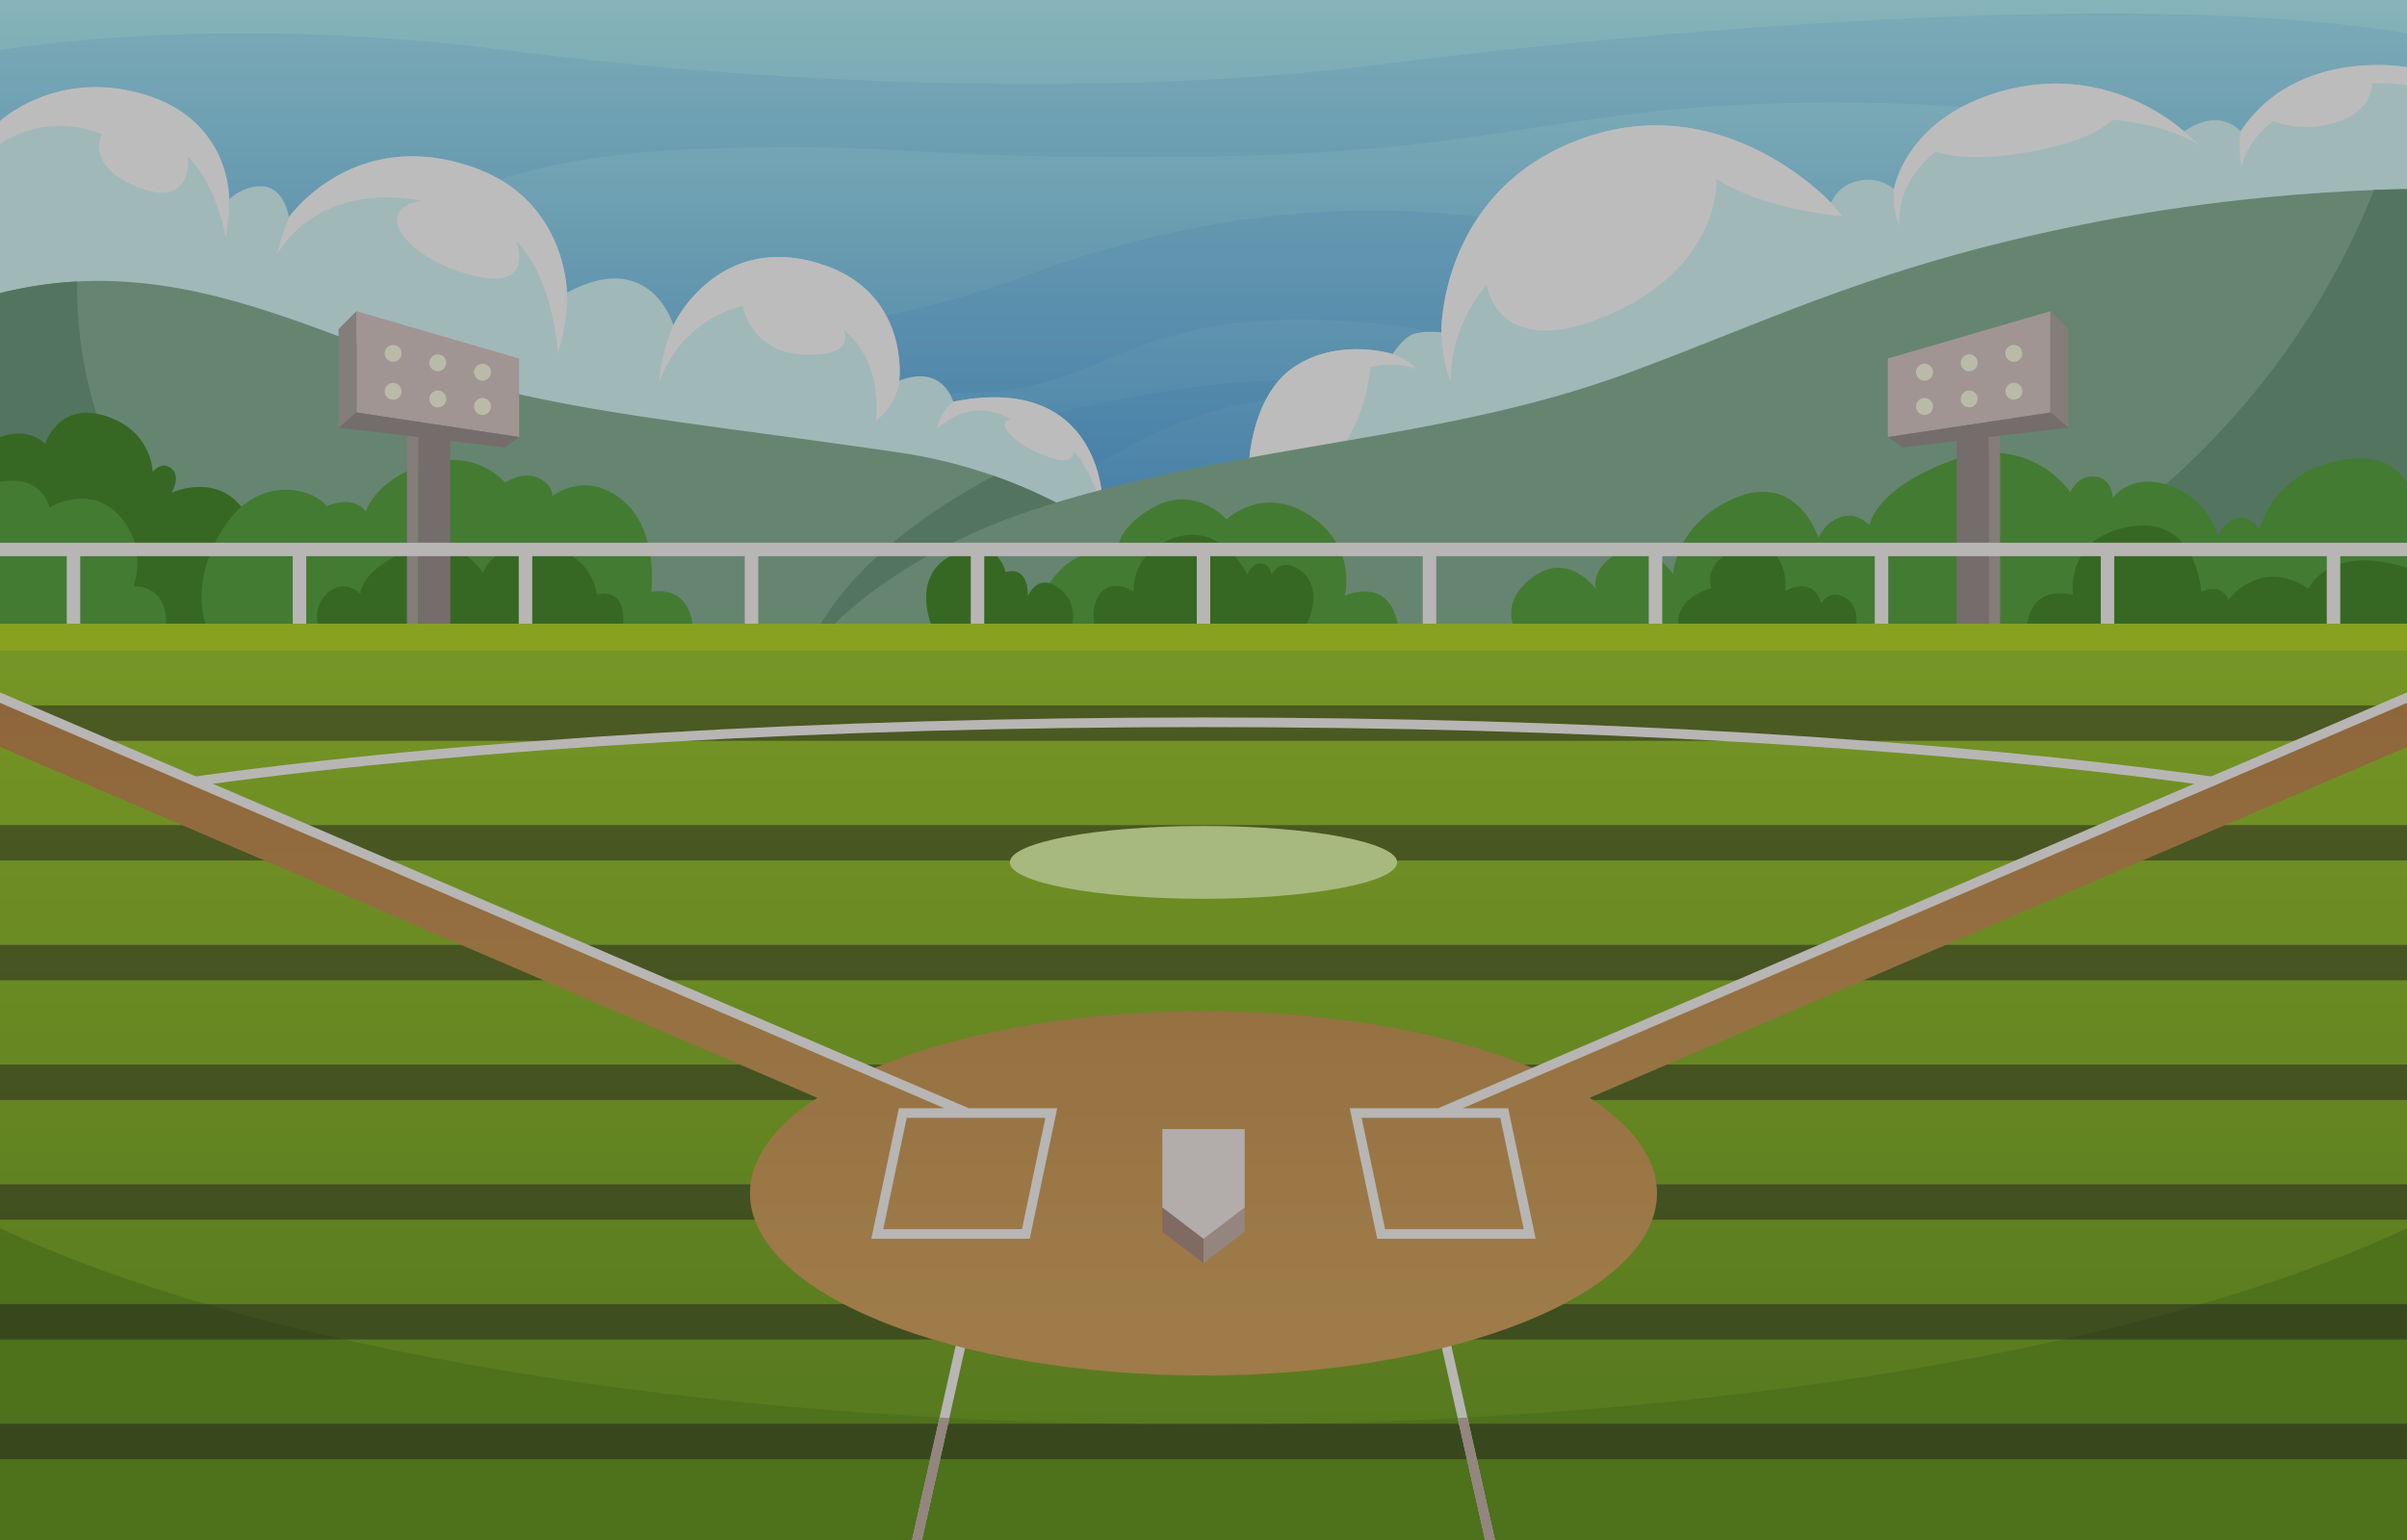 <svg xmlns="http://www.w3.org/2000/svg" xmlns:xlink="http://www.w3.org/1999/xlink" viewBox="0 0 2500 1600"><rect x="0" y="0" width="2500" height="1600" fill="#333333" stroke="none"/><defs><style>.cls-1{isolation:isolate;}.cls-2{fill:url(#linear-gradient);}.cls-3{fill:url(#linear-gradient-2);}.cls-4{fill:url(#linear-gradient-3);}.cls-5{fill:#d7f9fb;}.cls-6{fill:#fff;}.cls-7{fill:#83b093;}.cls-8{fill:#689979;}.cls-9{fill:#3e8726;}.cls-10{fill:#51a23b;}.cls-11{fill:#988e8c;}.cls-12{fill:#aea5a0;}.cls-13{fill:#d6c8c5;}.cls-14{fill:#fafee3;}.cls-15{fill:url(#linear-gradient-4);}.cls-16{fill:url(#linear-gradient-5);}.cls-17{opacity:0.5;mix-blend-mode:overlay;}.cls-18,.cls-26{fill:#231f20;}.cls-19{fill:#f7f6f4;}.cls-20{fill:#b4d821;}.cls-21{fill:url(#linear-gradient-6);}.cls-22{fill:#aa8a7d;}.cls-23{fill:#c4b0a7;}.cls-24{fill:#efeae7;}.cls-25{fill:#dffba7;}.cls-26{opacity:0.3;}</style><linearGradient id="linear-gradient" x1="1250" y1="-82.97" x2="1250" y2="584.55" gradientUnits="userSpaceOnUse"><stop offset="0" stop-color="#bfffff"/><stop offset="1" stop-color="#4fa2e0"/></linearGradient><linearGradient id="linear-gradient-2" y1="-191.31" y2="559.2" xlink:href="#linear-gradient"/><linearGradient id="linear-gradient-3" x1="1355.55" y1="-191.31" x2="1355.55" y2="559.2" xlink:href="#linear-gradient"/><linearGradient id="linear-gradient-4" x1="1250" y1="511.41" x2="1250" y2="1737.72" gradientUnits="userSpaceOnUse"><stop offset="0" stop-color="#a3d02b"/><stop offset="1" stop-color="#61941b"/></linearGradient><linearGradient id="linear-gradient-5" x1="1250" y1="528.29" x2="1250" y2="1287.84" xlink:href="#linear-gradient-4"/><linearGradient id="linear-gradient-6" x1="1250" y1="1368.73" x2="1250" y2="-22.52" gradientUnits="userSpaceOnUse"><stop offset="0" stop-color="#d3a35b"/><stop offset="0.99" stop-color="#a1622f"/></linearGradient></defs><g class="cls-1"><g id="Layer_2" data-name="Layer 2"><g id="BACKGROUND"><rect class="cls-2" width="2500" height="1600"/><path class="cls-3" d="M0,52.06s222.27-39.06,525,0,649.47,47.77,903.67,15.5S2210.71-14.37,2500,34.7V234.39S2286.45,115,1960.77,107.29s-376.38,50.82-703.69,55.16-306.37-15.49-529-7.78S498.24,216,313.42,234.39,0,196.55,0,196.55Z"/><path class="cls-4" d="M750.34,334.31S856.76,363,1067,285.82s432.25-95.88,672.68-13.23,220.73,116.08,220.73,116.08L1582,395.47s-23.25-61.16-226.44-63.37-222.89,89.55-384.49,74.53-15.76,63.23-15.76,63.23,226.37-79.36,400.25-74.39,206.74,26.86,206.74,26.86l-113,42.51s-7.89-57.25-120.88-50.36S1107,504.69,1107,504.69s-134.57,69.84-216,14.2S750.34,334.31,750.34,334.31Z"/></g><g id="MID-GROUND"><path class="cls-5" d="M1144.89,518.89s-.54,1.22-1.63,3.21c-5,9.14-21.62,34.59-51.48,33.53C1055.41,554.34,0,323.29,0,323.29V125.9S58.18,71,149.29,98,237.9,207.12,237.9,207.12h0c.48-.46,17.7-16.74,37.93-13.06,20.53,3.73,24.27,31.73,24.27,31.73l0-.05c.14-.18.68-.95,1.65-2.17l0-.07c11.23-14.31,77-89.56,190.52-49.34,96.46,34.17,96.39,130,96.39,130,87.09-47.28,110.73,33.59,110.73,33.59s44.79-96.42,151.17-64.07C945.7,302.58,934,395.47,934,395.47c46-17.56,56,21.91,56,21.91C1142.41,386.9,1144.89,518.89,1144.89,518.89Z"/><path class="cls-6" d="M237.9,207.12s.53,15.15-3.51,39.76c0,0-8.45-54.37-39.31-84.12,0,0,6.61,54.36-50.69,32s-38.21-55.1-38.21-55.1S54.25,114.39,0,149.3V125.9S58.18,71,149.29,98,237.9,207.12,237.9,207.12Zm254.46-33c-113.51-40.22-179.29,35-190.52,49.34l0,.07c-.86,1.21-1.48,2-1.65,2.17l0,.05a326.45,326.45,0,0,0-12.46,38.36c50-80.08,149.88-55.47,149.88-55.47-54.37,9.19-13.22,61.35,53.27,77.51,65.68,16,45.69-34.38,45.19-35.61,39.3,38.2,43.34,116.58,43.34,116.58,11-34,9.42-63,9.42-63S588.82,208.32,492.36,174.15Zm358.29,99.53c-106.38-32.35-151.17,64.07-151.17,64.07-14.66,35-14.72,59.37-14.72,59.37,24.24-68,86.69-79,86.69-79s8.45,48.49,64.28,50.33C891,370.29,876.47,343,876.15,342.4c43,35.26,33.54,94.76,33.54,94.76C933,419.29,934,395.47,934,395.47S945.7,302.58,850.65,273.68Zm294.24,245.21s-2.48-132-154.89-101.51a45.55,45.55,0,0,0-16.51,27.86c40.78-36,76.78-9.18,76.78-9.18-16.54,2.57-.74,22.41,33.42,36.74s30.9-4.78,30.9-4.78c11.84,11.83,21.48,33.28,28.67,54.08C1144.35,520.11,1144.89,518.89,1144.89,518.89Z"/><path class="cls-5" d="M2500,69.82V264.88s-428.51,137.75-664.38,179.39c-161.52,28.51-354.48,38-460.06,41.07-48.59,1.44-78.68,1.54-78.68,1.54s1-74.94,47.51-105.8,102.12-13.22,102.12-13.22,9.31-15.68,20.33-20.33,30.12-2.2,30.12-2.2-2.2-147.68,146.2-201.31,258.62,66.86,258.62,66.86,6.24-18.37,29-23.15,36.36,8.82,36.36,8.82,12.49-78.24,120.49-104,180.74,44.08,180.74,44.08c38.2-26.45,58.77,0,58.77,0C2385.2,48.51,2500,69.82,2500,69.82Z"/><path class="cls-6" d="M1471.61,383.53s-19.47-8.82-48.49-2.2c0,0-2.66,63.19-47.56,104-48.59,1.44-78.68,1.54-78.68,1.54s1-74.94,47.51-105.8,102.12-13.22,102.12-13.22S1461.69,372.51,1471.61,383.53Zm430.17-172.65S1791.57,90.39,1643.16,144,1497,345.33,1497,345.33a167.85,167.85,0,0,0,9.55,51.43c.49-62.7,37.71-100.9,37.71-100.9s10.29,81.79,127.35,30.85S1782.76,185.9,1782.76,185.9c53.26,33.43,130.77,38.57,130.77,38.57ZM2087.65,92.59c-108,25.72-120.49,104-120.49,104a77.58,77.58,0,0,0,5.51,37.84c-2.57-49.59,38.21-76.78,38.21-76.78s29.39,12.49,98.08,0,84.86-33.43,84.86-33.43c65.08,6.89,90.46,26.37,93.38,28.77l-18.81-16.28S2195.65,66.88,2087.65,92.59Zm239.51,44.08c-2.45,15.92.74,36.74.74,36.74,8.32-31.84,33.3-47.51,33.3-47.51s29.88,13.22,67.11.49,35.26-39.68,35.26-39.68a176.24,176.24,0,0,1,36.43,1.8V69.82S2385.2,48.51,2327.16,136.67Z"/><path class="cls-7" d="M1278,675.94l-437.5-4.78L279.86,665,0,662V304.55a422.42,422.42,0,0,1,80.15-12.09c123.58-6.55,230.61,42.68,342.51,83.46C558,425.25,696.14,435.69,932,469.86a532.68,532.68,0,0,1,100.23,24.51C1199.2,553,1278,675.94,1278,675.94Z"/><path class="cls-8" d="M1278,675.94l-437.5-4.78c37.77-84.41,133-145.61,191.69-176.79C1199.2,553,1278,675.94,1278,675.94Z"/><path class="cls-7" d="M2500,196.55V653.9l-498,2.44L853.73,662s69.2-85.79,232.54-136.65c212.32-66.13,413.63-66.86,606.85-138.64,156.24-58,261.85-113.28,488.57-157.08,121.29-23.42,230.5-30.25,283.86-32.24C2487.5,196.55,2500,196.55,2500,196.55Z"/><path class="cls-8" d="M2500,196.55V653.9l-498,2.44c1.86-.82,3.74-1.64,5.64-2.44,300.69-126.76,418.84-355.43,457.91-456.53C2487.5,196.55,2500,196.55,2500,196.55Z"/><path class="cls-8" d="M279.86,665,0,662V304.55a422.42,422.42,0,0,1,80.15-12.09C78.82,379.83,103.37,542.52,279.86,665Z"/><path class="cls-9" d="M256.06,648s22.55-86.1-5.38-121.42-72.5-14.74-72.5-14.74,10.29-16.17,0-25-19.59,3.43-19.59,3.43S158.1,447.2,109.12,432s-62.2,29.39-62.2,29.39S31.45,442.8,0,454.06V648Z"/><path class="cls-10" d="M172.27,648s4.08-38.2-33.39-38.94c0,0,15.43-40.77-15.43-73.84s-72-8.08-72-8.08S43.69,492.27,0,500.71V648Z"/><path class="cls-10" d="M213.45,648S195.82,602,234,545.65s95.51-35.26,105.31-19.59c0,0,26.94-13.22,40.65,5.39,0,0,9.43-33.31,62.69-49.47s81.92,19.47,81.92,19.47,17.63-12.12,33.8-5.14,15.43,19.1,15.43,19.1,33.42-27.55,72.36,4S676.31,615,676.31,615s36.73-9.19,43,33.06Z"/><path class="cls-9" d="M330,648s-4.68-17.42,9.31-30.86c18.61-17.87,35,0,35,0s-.49-25,50.45-45.55,76.89,24,76.89,24,7.6-31.83,60.74-27.67,57.55,50,57.55,50,29.39-10.29,27.43,30.12Z"/><path class="cls-10" d="M1082.59,648s-9.55-29,19.47-56.57,59.51-15.8,59.51-15.8-7-24.24,36.37-48.49,76,12.49,76,12.49,37.84-36.73,87.06-3.67,35.63,83,35.63,83,44.82-21.31,55.11,29Z"/><path class="cls-9" d="M1113.82,648s6-23.88-15.72-38.2-30.57,9.91-30.57,9.91,2.2-32.32-23.14-25.34c0,0-6.58-36-49.23-20.21C944.47,592.92,966.88,648,966.88,648Z"/><path class="cls-9" d="M1136.59,648a43.5,43.5,0,0,1,3.31-26.94c6.61-14.2,24.24-16.16,37.71-5.63,0,0-5.14-40.65,43.1-56.82s74.94,38.21,74.94,38.21,4.9-12.74,14.7-11.27,10.28,11.76,10.28,11.76,8.82-19.63,29.64-4.9c26,18.37,7.34,55.59,7.34,55.59Z"/><path class="cls-10" d="M1571.16,648s-11-27.55,24.25-50.69,62.45,15.06,62.45,15.06-7.35-20.21,22-37.47,58,21.3,58,21.3,2.2-53.26,65.75-79.34,85.23,41.88,85.23,41.88a39,39,0,0,1,22.41-21.31c17.26-6.61,30.49,8.45,30.49,8.45s5-38.28,86-67.59,122.69,33.06,122.69,33.06,7.71-18.74,26.08-16.17,17.63,22.41,17.63,22.41,18.74-27.55,59.88-12.85,49.23,52.53,49.23,52.53S2311,540,2325,538.18s21.67,12.49,21.67,12.49,11.76-54.36,75.68-70.53S2500,503.29,2500,503.29V648Z"/><path class="cls-9" d="M1743.08,648s-3.67-26.08,34.53-36.73c0,0-11-26.45,26.94-40.66s51.92,15.92,49.72,43.35c0,0,29.38-17.14,37.22,13.22,0,0,7.9-15.55,24.06-6.73S1927.86,648,1927.86,648Z"/><path class="cls-9" d="M2105.65,648s2.57-40,47.39-30.12c0,0-9.18-59.51,59.88-70.9s73.47,68.33,73.47,68.33,18.37-11.76,28.28,7.71c0,0,32.33-44.82,83-11.39,0,0,21.31-47.75,102.31-21.67v58Z"/><rect class="cls-11" x="2032.28" y="444.27" width="33.31" height="209.63"/><rect class="cls-12" x="2065.58" y="444.27" width="11.76" height="209.63" transform="translate(4142.92 1098.16) rotate(180)"/><polygon class="cls-13" points="2129.75 428.59 1960.77 454.06 1960.77 372.51 2129.75 323.29 2129.75 428.59"/><polygon class="cls-12" points="2129.75 428.59 2148.36 444.26 2148.36 341.9 2129.75 323.29 2129.75 428.59"/><polygon class="cls-11" points="1960.77 454.06 1975.95 464.84 2148.36 444.26 2129.75 428.59 1960.77 454.06"/><path class="cls-14" d="M1998.87,377.92a8.78,8.78,0,1,0,8.77,8.77A8.78,8.78,0,0,0,1998.87,377.92Z"/><path class="cls-14" d="M1998.87,413.55a8.78,8.78,0,1,0,8.77,8.78A8.78,8.78,0,0,0,1998.87,413.55Z"/><circle class="cls-14" cx="2045.26" cy="414.48" r="8.77"/><circle class="cls-14" cx="2091.64" cy="406.63" r="8.77" transform="translate(-23.56 149.3) rotate(-4.07)"/><circle class="cls-14" cx="2045.26" cy="376.92" r="8.77"/><circle class="cls-14" cx="2091.64" cy="367.15" r="8.77" transform="translate(1253.76 2318.48) rotate(-76.72)"/><rect class="cls-11" x="434.42" y="444.27" width="33.31" height="209.63" transform="translate(902.14 1098.16) rotate(180)"/><rect class="cls-12" x="422.66" y="444.27" width="11.76" height="209.63"/><polygon class="cls-13" points="370.25 428.59 539.23 454.06 539.23 372.51 370.25 323.29 370.25 428.59"/><polygon class="cls-12" points="370.25 428.59 351.64 444.26 351.64 341.9 370.25 323.29 370.25 428.59"/><polygon class="cls-11" points="539.23 454.06 524.05 464.84 351.64 444.26 370.25 428.59 539.23 454.06"/><path class="cls-14" d="M501.13,377.92a8.78,8.78,0,1,1-8.77,8.77A8.78,8.78,0,0,1,501.13,377.92Z"/><path class="cls-14" d="M501.13,413.55a8.78,8.78,0,1,1-8.77,8.78A8.78,8.78,0,0,1,501.13,413.55Z"/><circle class="cls-14" cx="454.74" cy="414.48" r="8.77"/><circle class="cls-14" cx="408.36" cy="406.63" r="8.77" transform="translate(-26.17 785.17) rotate(-85.94)"/><circle class="cls-14" cx="454.74" cy="376.92" r="8.77"/><circle class="cls-14" cx="408.36" cy="367.15" r="8.77" transform="translate(-73.2 103.22) rotate(-13.23)"/><rect class="cls-15" y="648.02" width="2500" height="951.98"/><path class="cls-16" d="M2500,1275.91V1600H0V1275.91c258.31,122.57,721.53,204.27,1250,204.27S2241.69,1398.48,2500,1275.91Z"/><g class="cls-17"><rect class="cls-18" y="1479.25" width="2500" height="36.8"/><rect class="cls-18" y="1354.85" width="2500" height="36.8"/><rect class="cls-18" y="1230.46" width="2500" height="36.8"/><rect class="cls-18" y="1106.06" width="2500" height="36.8"/><rect class="cls-18" y="981.67" width="2500" height="36.8"/><rect class="cls-18" y="857.27" width="2500" height="36.8"/><rect class="cls-18" y="732.88" width="2500" height="36.8"/></g><polygon class="cls-19" points="2500 563.86 0 563.86 0 577.86 69.33 577.86 69.33 648.02 83.33 648.02 83.33 577.86 304.06 577.86 304.06 648.02 318.06 648.02 318.06 577.86 538.8 577.86 538.8 648.02 552.8 648.02 552.8 577.86 773.53 577.86 773.53 648.02 787.53 648.02 787.53 577.86 1008.26 577.86 1008.26 648.02 1022.26 648.02 1022.26 577.86 1243 577.86 1243 648.02 1257 648.02 1257 577.86 1477.73 577.86 1477.73 648.02 1491.73 648.02 1491.73 577.86 1712.47 577.86 1712.47 648.02 1726.47 648.02 1726.47 577.86 1947.2 577.86 1947.2 648.02 1961.2 648.02 1961.2 577.86 2181.94 577.86 2181.94 648.02 2195.94 648.02 2195.94 577.86 2416.67 577.86 2416.67 648.02 2430.67 648.02 2430.67 577.86 2500 577.86 2500 563.86"/><rect class="cls-20" y="648.02" width="2500" height="27.92"/><path class="cls-19" d="M1250,745.41c-395.19,0-767.9,22.14-1056.09,62.53l17.86,7.62c285.4-38.88,651-60.15,1038.23-60.15,387,0,752.32,21.25,1037.64,60.07l17.92-7.61C2017.44,767.52,1645,745.41,1250,745.41Z"/><polygon class="cls-19" points="1552.71 1600 1542.47 1600 1513.99 1473.25 1484.63 1342.55 1494.39 1340.36 1524.12 1472.7 1552.71 1600"/><polygon class="cls-19" points="1015.37 1342.55 986.01 1473.25 957.53 1600 947.29 1600 975.88 1472.7 1005.61 1340.36 1015.37 1342.55"/><path class="cls-21" d="M2500,725.24l-901.75,387.19c-86.15-38-210.27-61.8-348.25-61.8s-262.1,23.83-348.25,61.8L0,725.24v50.83l848.91,364.5c-44.35,28.85-69.95,62.85-69.95,99.25C779,1344.3,989.85,1429,1250,1429s471-84.7,471-189.18c0-36.4-25.6-70.4-70-99.25L2500,776.07Z"/><path class="cls-19" d="M2500,719.36,1493.73,1151.43H1401.9l28.55,135.63H1595l-28.56-135.63h-47.33L2500,730.24Zm-941.71,442.07,24.34,115.63H1438.57l-24.35-115.63Z"/><path class="cls-19" d="M0,730.24l980.93,421.19H933.6L905,1287.06h164.51l28.55-135.63h-91.83L0,719.36Zm1085.78,431.19-24.35,115.63H917.37l24.34-115.63Z"/><polygon class="cls-22" points="1250 1247.78 1250 1312.41 1207.25 1279.82 1207.25 1247.78 1250 1247.78"/><polygon class="cls-23" points="1292.75 1247.78 1292.75 1279.82 1250 1312.41 1250 1247.78 1292.75 1247.78"/><polygon class="cls-24" points="1292.74 1254.48 1250 1287.06 1207.26 1254.48 1207.26 1173.07 1292.74 1173.07 1292.74 1254.48"/><ellipse class="cls-25" cx="1250" cy="895.98" rx="201.12" ry="37.84"/><path class="cls-23" d="M975.88,1472.7l10.13.55L957.53,1600H947.29Zm548.24,0-10.13.55L1542.47,1600h10.24Z"/><rect class="cls-26" width="2500" height="1600"/></g></g></g></svg>